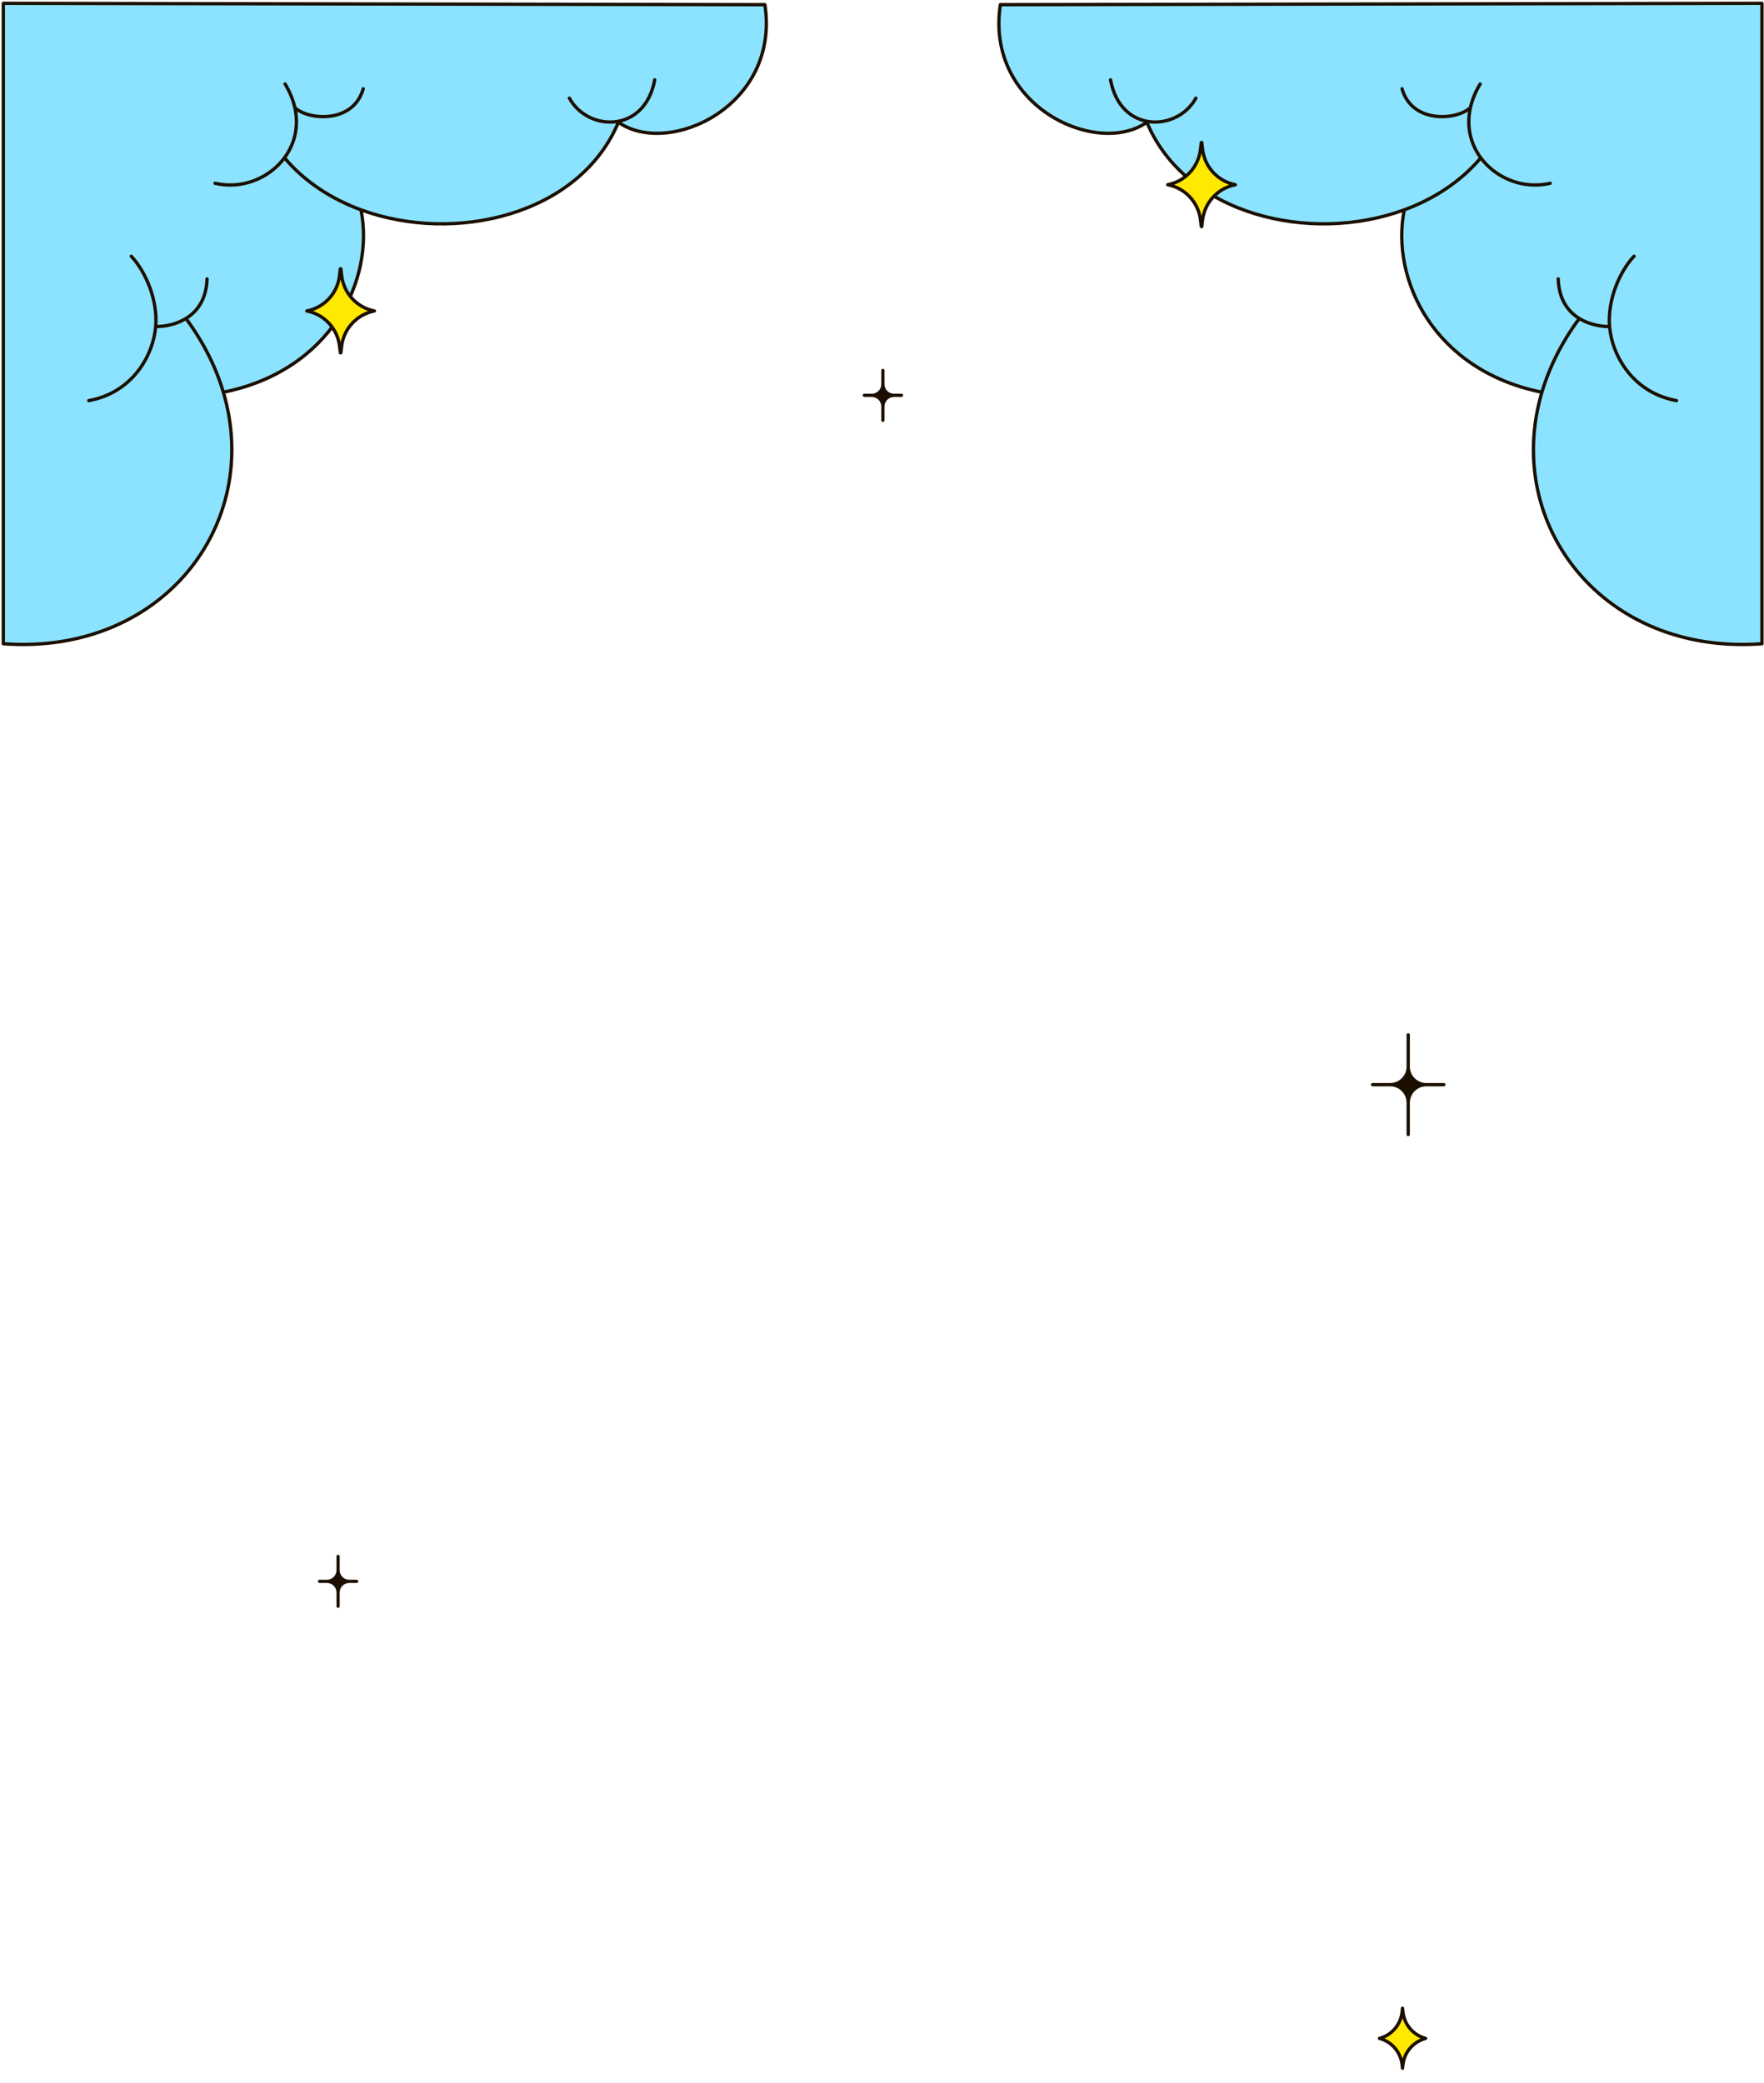 <svg width="531" height="627" viewBox="0 0 531 627" fill="none" xmlns="http://www.w3.org/2000/svg">
<path d="M1 193.774L1 1L230.254 1.41C234.895 31.963 201.238 47.381 186.153 36.803C174.518 64.637 137.042 73.577 108.675 63.168C112.875 84.399 99.441 111.625 67.233 118.06C79.045 157.931 48.653 197.316 1 193.774Z" fill="#8BE3FF"/>
<path d="M108.675 63.168C137.042 73.577 174.518 64.637 186.153 36.803C201.238 47.381 234.895 31.963 230.254 1.41L1 1L1 193.774C48.653 197.316 79.045 157.931 67.233 118.06M108.675 63.168C99.846 59.928 91.898 54.813 85.888 47.81M108.675 63.168C112.875 84.399 99.441 111.625 67.233 118.06M67.233 118.06C65.031 110.626 61.361 103.174 56.062 95.981M39.505 77.134C43.792 81.655 47.539 90.261 46.866 98.283M46.866 98.283C46.132 107.032 39.84 118.222 26.72 120.59M46.866 98.283C51.514 98.382 61.951 96.157 62.321 83.946M171.394 29.544C176.978 39.69 194.092 40.194 197.086 24.033M64.739 55.171C78.122 58.301 92.022 46.923 88.757 32.407M88.757 32.407C88.237 30.097 87.283 27.707 85.822 25.283M88.757 32.407C88.745 32.396 88.734 32.386 88.722 32.375M88.757 32.407C92.934 36.272 106.361 37.24 109.335 26.727" stroke="#1C0F00" stroke-linecap="round" stroke-linejoin="round"/>
<path d="M102.448 80.959L102.207 83.002C101.582 88.311 97.591 92.596 92.354 93.605C97.59 94.615 101.587 98.895 102.22 104.203L102.453 106.146C102.456 106.171 102.461 106.183 102.464 106.188C102.466 106.192 102.469 106.195 102.472 106.198C102.48 106.204 102.499 106.214 102.529 106.214C102.559 106.214 102.578 106.204 102.586 106.198C102.587 106.197 102.588 106.196 102.589 106.194C102.591 106.193 102.592 106.19 102.594 106.188C102.596 106.183 102.602 106.171 102.605 106.146L102.837 104.203C103.471 98.895 107.467 94.615 112.704 93.605C107.467 92.596 103.476 88.311 102.85 83.002L102.61 80.959C102.607 80.933 102.601 80.92 102.598 80.915C102.595 80.91 102.592 80.907 102.589 80.904C102.58 80.897 102.56 80.887 102.529 80.887C102.498 80.887 102.477 80.897 102.469 80.904C102.465 80.907 102.463 80.91 102.46 80.915C102.457 80.92 102.451 80.933 102.448 80.959Z" fill="#FFE900" stroke="#1C0F00" stroke-linejoin="round"/>
<path d="M530.379 193.774L530.379 1L301.125 1.41C296.484 31.963 330.141 47.381 345.226 36.803C356.861 64.637 394.337 73.577 422.704 63.168C418.504 84.399 431.937 111.625 464.146 118.06C452.334 157.931 482.726 197.316 530.379 193.774Z" fill="#8BE3FF"/>
<path d="M422.704 63.168C394.337 73.577 356.861 64.637 345.226 36.803C330.141 47.381 296.484 31.963 301.125 1.41L530.379 1L530.379 193.774C482.726 197.316 452.334 157.931 464.146 118.06M422.704 63.168C431.533 59.928 439.48 54.813 445.491 47.81M422.704 63.168C418.504 84.399 431.937 111.625 464.146 118.06M464.146 118.06C466.348 110.626 470.018 103.174 475.317 95.981M491.874 77.134C487.587 81.655 483.839 90.261 484.513 98.283M484.513 98.283C485.247 107.032 491.539 118.222 504.659 120.59M484.513 98.283C479.865 98.382 469.428 96.157 469.058 83.946M359.985 29.544C354.401 39.69 337.286 40.194 334.293 24.033M466.64 55.171C453.256 58.301 439.357 46.923 442.622 32.407M442.622 32.407C443.142 30.097 444.096 27.707 445.557 25.283M442.622 32.407C442.634 32.396 442.645 32.386 442.657 32.375M442.622 32.407C438.445 36.272 425.018 37.24 422.044 26.727" stroke="#1C0F00" stroke-linecap="round" stroke-linejoin="round"/>
<path d="M361.609 42.959L361.368 45.002C360.742 50.311 356.751 54.596 351.514 55.605C356.751 56.615 360.747 60.895 361.381 66.203L361.613 68.146C361.616 68.171 361.622 68.183 361.624 68.188C361.627 68.192 361.63 68.195 361.633 68.198C361.64 68.204 361.66 68.214 361.689 68.214C361.719 68.214 361.739 68.204 361.746 68.198C361.747 68.197 361.749 68.196 361.75 68.194C361.751 68.193 361.753 68.191 361.754 68.188C361.757 68.183 361.763 68.171 361.766 68.146L361.998 66.203C362.632 60.895 366.628 56.615 371.865 55.605C366.628 54.596 362.637 50.311 362.011 45.002L361.77 42.959C361.767 42.933 361.761 42.92 361.759 42.915C361.756 42.91 361.753 42.907 361.749 42.904C361.741 42.897 361.72 42.887 361.689 42.887C361.658 42.887 361.638 42.897 361.63 42.904C361.626 42.907 361.623 42.91 361.62 42.915C361.618 42.92 361.612 42.933 361.609 42.959Z" fill="#FFE900" stroke="#1C0F00" stroke-linejoin="round"/>
<path fill-rule="evenodd" clip-rule="evenodd" d="M102.25 468.48C102.25 468.215 102.035 468 101.77 468C101.505 468 101.29 468.215 101.29 468.48L101.29 472.641C101.29 474.232 100.001 475.522 98.41 475.522L96.169 475.522C95.904 475.522 95.689 475.737 95.689 476.002C95.689 476.267 95.904 476.482 96.169 476.482H98.41C100.001 476.482 101.29 477.771 101.29 479.362L101.29 483.523C101.29 483.789 101.505 484.004 101.77 484.004C102.035 484.004 102.25 483.789 102.25 483.523V479.362C102.25 477.771 103.54 476.482 105.131 476.482H107.371C107.636 476.482 107.851 476.267 107.851 476.002C107.851 475.737 107.636 475.522 107.371 475.522L105.131 475.522C103.54 475.522 102.25 474.232 102.25 472.641V468.48Z" fill="#1C0F00"/>
<path fill-rule="evenodd" clip-rule="evenodd" d="M266.25 111.48C266.25 111.215 266.035 111 265.77 111C265.505 111 265.29 111.215 265.29 111.48L265.29 115.641C265.29 117.232 264.001 118.522 262.41 118.522L260.169 118.522C259.904 118.522 259.689 118.737 259.689 119.002C259.689 119.267 259.904 119.482 260.169 119.482H262.41C264.001 119.482 265.29 120.771 265.29 122.362L265.29 126.523C265.29 126.789 265.505 127.004 265.77 127.004C266.035 127.004 266.25 126.789 266.25 126.523V122.362C266.25 120.771 267.54 119.482 269.131 119.482H271.371C271.636 119.482 271.851 119.267 271.851 119.002C271.851 118.737 271.636 118.522 271.371 118.522L269.131 118.522C267.54 118.522 266.25 117.232 266.25 115.641V111.48Z" fill="#1C0F00"/>
<path fill-rule="evenodd" clip-rule="evenodd" d="M424.396 311.495C424.396 311.221 424.175 311 423.902 311C423.629 311 423.407 311.221 423.407 311.495V321.058C423.407 323.79 421.192 326.004 418.46 326.004L413.184 326.004C412.911 326.004 412.689 326.226 412.689 326.499C412.689 326.772 412.911 326.994 413.184 326.994L418.46 326.994C421.192 326.994 423.407 329.208 423.407 331.94V341.504C423.407 341.777 423.629 341.998 423.902 341.998C424.175 341.998 424.396 341.777 424.396 341.504V331.94C424.396 329.208 426.611 326.994 429.343 326.994L434.619 326.994C434.892 326.994 435.114 326.772 435.114 326.499C435.114 326.226 434.892 326.004 434.619 326.004L429.343 326.004C426.611 326.004 424.396 323.79 424.396 321.058V311.495Z" fill="#1C0F00"/>
<path d="M422.059 605.675L422.189 604.507L422.32 605.675C422.745 609.485 425.471 612.611 429.132 613.581C425.471 614.551 422.741 617.675 422.31 621.483L422.189 622.553L422.068 621.483C421.637 617.675 418.908 614.551 415.247 613.581C418.908 612.611 421.634 609.485 422.059 605.675Z" fill="#FFE900" stroke="#1C0F00" stroke-linejoin="round"/>
</svg>
